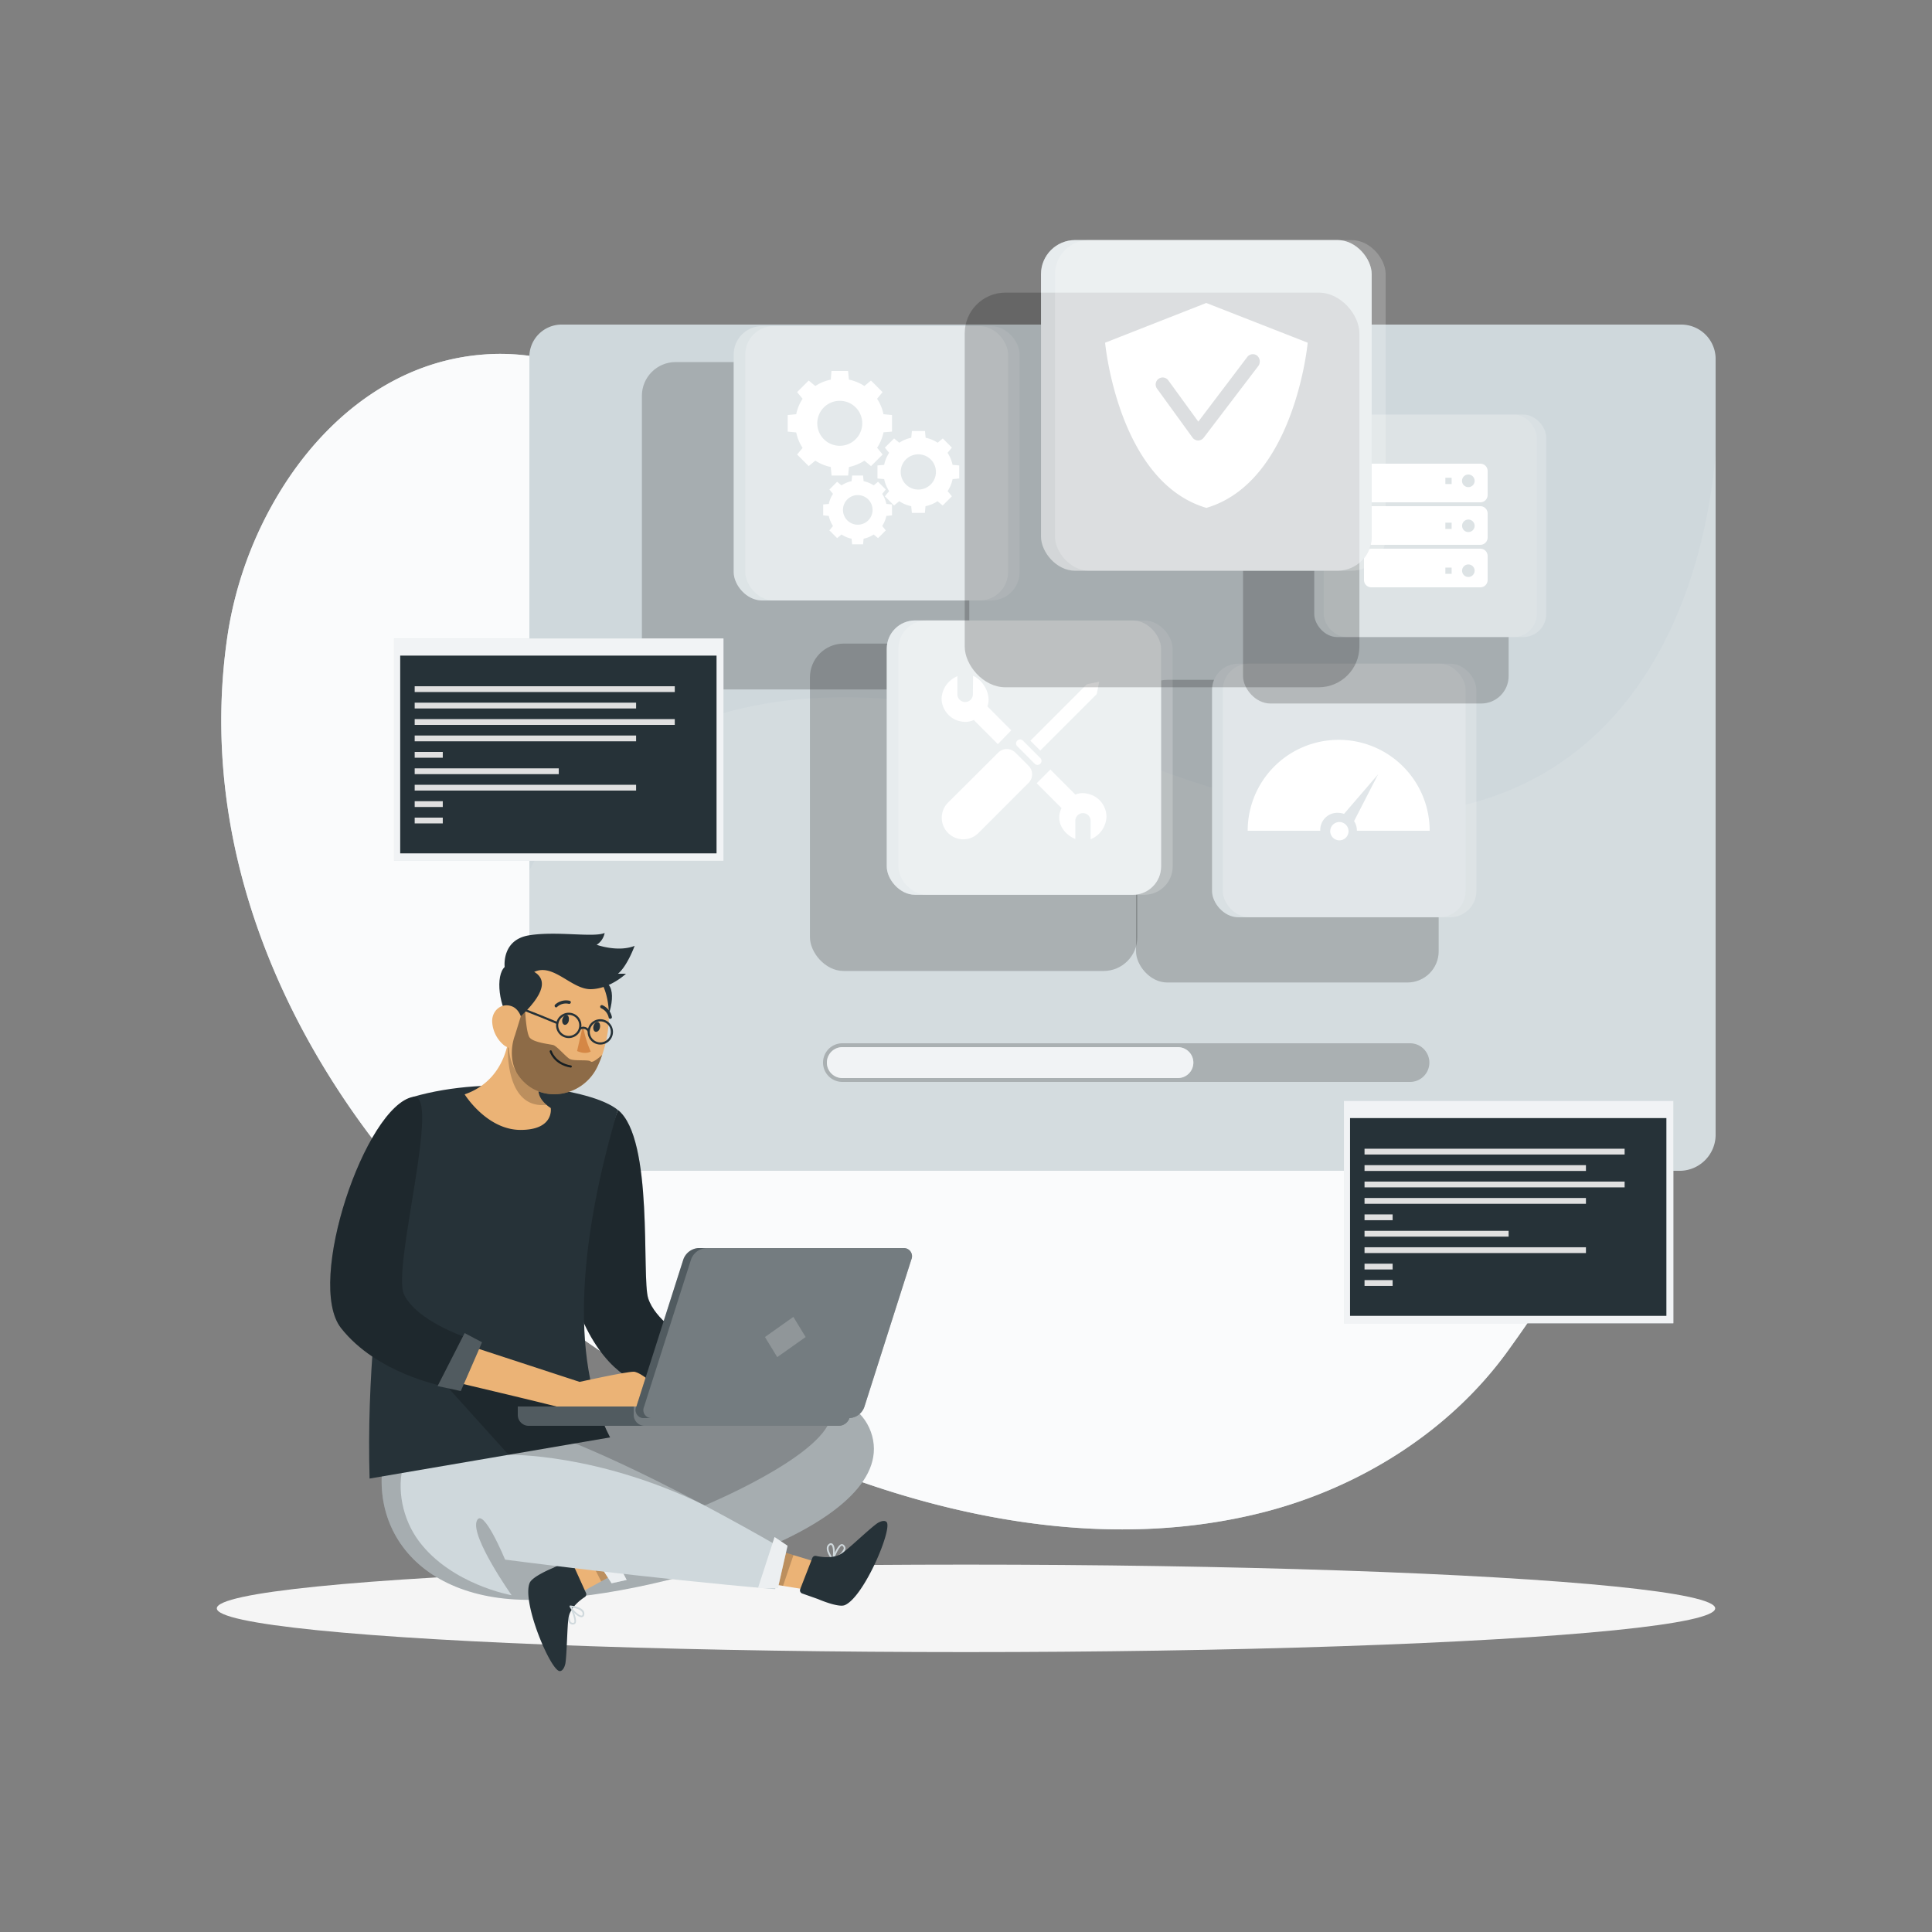 
<svg class="animated" id="freepik_stories-operating-system" xmlns="http://www.w3.org/2000/svg" viewBox="0 0 500 500" version="1.1" xmlns:xlink="http://www.w3.org/1999/xlink" xmlns:svgjs="http://svgjs.com/svgjs"><rect x="0" y="0" width="500" height="500" fill="#808080" stroke="none"/><g id="freepik--background-simple--inject-2" class="animable" style="transform-origin: 237.382px 243.694px;"><path d="M74.52,124c11.63-17.36,28.92-30.51,50.37-32.23C146,90,166.48,100.87,181.41,115c44.4,42,49.19,124.23,112,147.1,26.23,9.55,53.11-2.86,78.77-8.18,20-4.14,40.68,2.71,44.62,25.12,4.39,25-12.7,51.36-26.59,70.6-15.17,21-38.67,35.54-63.61,41.82-52.39,13.2-109.69-5.46-155-31.71A276.44,276.44,0,0,1,132,332.11c-48.66-41-83-103.28-73-168.41A100.12,100.12,0,0,1,74.52,124Z" style="fill: rgb(207, 216, 220); transform-origin: 237.382px 243.694px;" id="el5jq1o13hzep" class="animable"></path><g id="elmsfcpf7wjt"><path d="M74.52,124c11.63-17.36,28.92-30.51,50.37-32.23C146,90,166.48,100.87,181.41,115c44.4,42,49.19,124.23,112,147.1,26.23,9.55,53.11-2.86,78.77-8.18,20-4.14,40.68,2.71,44.62,25.12,4.39,25-12.7,51.36-26.59,70.6-15.17,21-38.67,35.54-63.61,41.82-52.39,13.2-109.69-5.46-155-31.71A276.44,276.44,0,0,1,132,332.11c-48.66-41-83-103.28-73-168.41A100.12,100.12,0,0,1,74.52,124Z" style="fill: rgb(255, 255, 255); opacity: 0.9; isolation: isolate; transform-origin: 237.382px 243.694px;" class="animable"></path></g></g><g id="freepik--Shadow--inject-2" class="animable" style="transform-origin: 250px 416.24px;"><ellipse id="freepik--path--inject-2" cx="250" cy="416.24" rx="193.89" ry="11.32" style="fill: rgb(245, 245, 245); transform-origin: 250px 416.24px;" class="animable"></ellipse></g><g id="freepik--Window--inject-2" class="animable" style="transform-origin: 290.498px 193.5px;"><path d="M444,92.61V293.86a9.36,9.36,0,0,1-9,9.14H145.39c-4.81,0-8.39-4.32-8.39-9.14V92.61A8.36,8.36,0,0,1,145.39,84H435A8.91,8.91,0,0,1,444,92.61Z" style="fill: rgb(207, 216, 220); transform-origin: 290.498px 193.5px;" id="elb1pjpauursk" class="animable"></path><g id="ellrxueeegcr"><path d="M444,117.69V293.86a9.36,9.36,0,0,1-9,9.14H145.39c-4.81,0-8.39-4.32-8.39-9.14V225.29c25.48-49,86.22-56.94,157.33-28.29C395,237.56,437.93,182.51,444,117.69Z" style="fill: rgb(255, 255, 255); opacity: 0.1; isolation: isolate; transform-origin: 290.5px 210.345px;" class="animable"></path></g></g><g id="freepik--Bar--inject-2" class="animable" style="transform-origin: 291.46px 275px;"><g id="elgz9tulwychs"><path d="M364.92,280H218a5,5,0,0,1-5-5h0a5,5,0,0,1,5-5H364.92a5,5,0,0,1,5,5h0A5,5,0,0,1,364.92,280Z" style="opacity: 0.2; isolation: isolate; transform-origin: 291.46px 275px;" class="animable"></path></g><path d="M218,279a4,4,0,1,1,0-8h86.84a4,4,0,1,1,0,8Z" style="fill: rgb(207, 216, 220); transform-origin: 261.42px 275px;" id="elx127owb9gq" class="animable"></path><g id="elt8rbx5venl"><path d="M218,279a4,4,0,1,1,0-8h86.84a4,4,0,1,1,0,8Z" style="fill: rgb(255, 255, 255); opacity: 0.7; isolation: isolate; transform-origin: 261.42px 275px;" class="animable"></path></g></g><g id="freepik--Character--inject-2" class="animable" style="transform-origin: 160.74px 336.965px;"><g id="freepik--group--inject-2" class="animable" style="transform-origin: 160.74px 336.965px;"><path d="M159.93,287.26c9.32,7.49,6.07,43.24,7.82,48.74S177,346,177,346l-10.46,12.25s-8.75-1.52-15.4-15.77S159.93,287.26,159.93,287.26Z" style="fill: rgb(38, 50, 56); transform-origin: 163.238px 322.755px;" id="el8p1xma1o8nt" class="animable"></path><g id="el6vwfbd5jq6w"><path d="M159.93,287.26c9.32,7.49,6.07,43.24,7.82,48.74S177,346,177,346l-10.46,12.25s-8.75-1.52-15.4-15.77S159.93,287.26,159.93,287.26Z" style="opacity: 0.2; isolation: isolate; transform-origin: 163.238px 322.755px;" class="animable"></path></g><path d="M150,365.75s67-18.69,75.38,4.82S173,412.81,139.37,414,92,391.51,101.92,369.08Z" style="fill: rgb(207, 216, 220); transform-origin: 162.465px 386.375px;" id="eli0w7f1kduxp" class="animable"></path><g id="el9sb2yx5m0iq"><path d="M150,365.75s67-18.69,75.38,4.82S173,412.81,139.37,414,92,391.51,101.92,369.08Z" style="opacity: 0.2; isolation: isolate; transform-origin: 162.465px 386.375px;" class="animable"></path></g><path d="M215.67,403.8a.23.23,0,0,1-.25,0,.17.17,0,0,1-.06-.21c.11-.37,1.23-3.61,2.35-3.95a.74.74,0,0,1,.68.2,1.15,1.15,0,0,1,.39,1.09,3,3,0,0,1-1.05,1.52A12.94,12.94,0,0,1,215.67,403.8Zm.29-.63a4.76,4.76,0,0,0,2.39-2.31.73.73,0,0,0-.28-.74.22.22,0,0,0-.26-.07.61.61,0,0,0-.26.15A9.17,9.17,0,0,0,216,403.17Z" style="fill: rgb(207, 216, 220); transform-origin: 217.072px 401.73px;" id="elqrj0ih8fmzf" class="animable"></path><path d="M215.61,403.84a.2.2,0,0,1-.21-.06c-.11-.09-1.66-2.06-1.4-3.38a1.25,1.25,0,0,1,.53-.81.72.72,0,0,1,.9-.08c.81.57.71,3.19.31,4.19l0,.1Zm-.89-3.85a.82.82,0,0,0-.26.47c-.17.84.61,2.1,1,2.7.25-1.12.17-3-.31-3.29-.05,0-.15-.11-.39.06l-.08.06Z" style="fill: rgb(207, 216, 220); transform-origin: 215.006px 401.619px;" id="elyvat48bvd6m" class="animable"></path><path d="M147.4,415.69a.24.24,0,0,1,.18-.17.18.18,0,0,1,.19.11c.2.34,1.73,3.4,1.18,4.44a.68.68,0,0,1-.61.34,1.12,1.12,0,0,1-1.05-.47,3,3,0,0,1-.35-1.82A12.7,12.7,0,0,1,147.4,415.69Zm.24.64a4.83,4.83,0,0,0,0,3.33.74.74,0,0,0,.73.32.25.25,0,0,0,.24-.14,1,1,0,0,0,.07-.29A9.47,9.47,0,0,0,147.64,416.33Z" style="fill: rgb(207, 216, 220); transform-origin: 147.993px 417.968px;" id="el0qon9ke1ousb" class="animable"></path><polygon points="163.63 393.07 151.78 401.76 146.09 405.93 149.8 412.42 155.58 409.26 169.69 401.54 163.63 393.07" style="fill: rgb(235, 179, 118); transform-origin: 157.89px 402.745px;" id="el1zlluv5i56d" class="animable"></polygon><path d="M151.64,412.22l-3.58-7.89a.85.85,0,0,0-1.15-.41l-3.86,1.89s-5.37,2.17-6,3.91c-2,5.1,5.49,22.75,7.82,22.76.85,0,1.36-1.32,1.48-2.16.37-2.68.44-9.4.78-11.63.4-2.6,3-4.6,4.25-5.4A.86.86,0,0,0,151.64,412.22Z" style="fill: rgb(38, 50, 56); transform-origin: 144.221px 418.156px;" id="elxymzk7p0ws" class="animable"></path><path d="M147.41,415.62a.21.21,0,0,1,.19-.11c.14,0,2.63.25,3.4,1.36a1.28,1.28,0,0,1,.2.95.72.72,0,0,1-.57.7c-1,.18-2.78-1.72-3.21-2.7l0-.09A.21.21,0,0,1,147.41,415.62Zm3.37,2.06a.8.8,0,0,0-.15-.52c-.48-.7-1.93-1-2.65-1.15.62,1,2,2.2,2.56,2.09.06,0,.18,0,.23-.32v-.1Z" style="fill: rgb(207, 216, 220); transform-origin: 149.314px 417.021px;" id="elsgul3dm1yh" class="animable"></path><g id="el4014kcw8ek5"><polygon points="163.63 393.07 151.78 401.76 155.58 409.26 169.69 401.54 163.63 393.07" style="opacity: 0.2; isolation: isolate; transform-origin: 160.735px 401.165px;" class="animable"></polygon></g><polygon points="158.28 409.75 162.18 408.88 155.71 396.52 152.09 400.21 158.28 409.75" style="fill: rgb(207, 216, 220); transform-origin: 157.135px 403.135px;" id="el165ssv3t0bg" class="animable"></polygon><g id="eldocmkowvhh"><polygon points="158.28 409.75 162.18 408.88 155.71 396.52 152.09 400.21 158.28 409.75" style="fill: rgb(255, 255, 255); opacity: 0.6; isolation: isolate; transform-origin: 157.135px 403.135px;" class="animable"></polygon></g><polygon points="188.15 408.03 202.65 410.42 209.62 411.57 211.65 404.37 205.35 402.46 189.97 397.78 188.15 408.03" style="fill: rgb(235, 179, 118); transform-origin: 199.9px 404.675px;" id="elweix97hwqu" class="animable"></polygon><path d="M210.23,403.2l-3.14,8.07a.87.87,0,0,0,.51,1.12l4.05,1.43s5.31,2.32,7,1.58c5-2.16,12.42-19.84,10.79-21.51-.6-.61-1.89-.05-2.58.46-2.17,1.6-7,6.26-8.85,7.57-2.14,1.54-5.41,1.06-6.83.75A.84.84,0,0,0,210.23,403.2Z" style="fill: rgb(38, 50, 56); transform-origin: 218.352px 404.585px;" id="el8k52rjurgc" class="animable"></path><g id="elwhj8zng3hn"><polygon points="188.15 408.03 202.65 410.42 205.35 402.46 189.97 397.78 188.15 408.03" style="opacity: 0.2; isolation: isolate; transform-origin: 196.75px 404.1px;" class="animable"></polygon></g><path d="M202.85,401s-60.28-35.56-80.68-34.61S100,387.6,108.41,398.85s24,14,24,14-10.58-15-9.05-19.16,7.36,9.94,7.36,9.94,37.35,4.89,69.89,7.65Z" style="fill: rgb(207, 216, 220); transform-origin: 153.265px 389.611px;" id="el5ayz5awehcq" class="animable"></path><polygon points="203.81 400.04 200.46 397.79 196.16 411 201.32 411 203.81 400.04" style="fill: rgb(207, 216, 220); transform-origin: 199.985px 404.395px;" id="elw9dq96sp3ke" class="animable"></polygon><g id="elbgnji1yh1ao"><polygon points="203.81 400.04 200.46 397.79 196.16 411 201.32 411 203.81 400.04" style="fill: rgb(255, 255, 255); opacity: 0.6; isolation: isolate; transform-origin: 199.985px 404.395px;" class="animable"></polygon></g><path d="M157.89,372c-10.91-21-7.44-52.95,2-84.74-6.6-5.51-32.93-9.23-53-3.39,0,0-12.74,47.21-11.24,98.78Z" style="fill: rgb(38, 50, 56); transform-origin: 127.709px 331.784px;" id="el8s7wc2d8lk" class="animable"></path><path d="M134.73,292.42c-8.77,0-14.48-9.2-14.48-9.2,11.5-4,11.54-16.17,11.54-16.17l4.43,4.33,6.31,6.18c-5.25,3.72-2.77,6.94-1.1,8.37a7.68,7.68,0,0,0,1.1.82S143.5,292.42,134.73,292.42Z" style="fill: rgb(235, 179, 118); transform-origin: 131.406px 279.735px;" id="eleofbmce8tnu" class="animable"></path><g id="elrlhu4um4mcf"><path d="M141.43,285.93c-10.76,1.21-10-14.9-10-14.9a27.39,27.39,0,0,1,4.82.35l6.31,6.18C137.28,281.28,139.76,284.5,141.43,285.93Z" style="opacity: 0.2; isolation: isolate; transform-origin: 136.989px 278.511px;" class="animable"></path></g><path d="M149.83,255c-4.07,1.68-3.29,6.13,3.47,14.24,4.16-3.59,6.42-11.75,4.23-14.37S153.39,253.51,149.83,255Z" style="fill: rgb(38, 50, 56); transform-origin: 152.864px 261.296px;" id="ela2s12gare94" class="animable"></path><path d="M155.85,273v0a28.43,28.43,0,0,1-1.3,3.18c-4,8.19-15.58,9.78-20.7,1.68l-.06-.08c-3.38-5.45-2.11-10.54-.7-19.36a12.2,12.2,0,0,1,19-8.18C158.83,254.93,158.43,265.47,155.85,273Z" style="fill: rgb(235, 179, 118); transform-origin: 144.61px 265.631px;" id="elvwp7rid4c3" class="animable"></path><path d="M145.54,263.75c-.16.71.09,1.37.55,1.47s1-.38,1.12-1.09-.09-1.36-.54-1.47S145.74,263.06,145.54,263.75Z" style="fill: rgb(38, 50, 56); transform-origin: 146.367px 263.939px;" id="el9a0ump518y9" class="animable"></path><path d="M153.58,265.57c-.16.7.09,1.36.56,1.46s1-.37,1.13-1.09-.1-1.37-.56-1.47S153.74,264.86,153.58,265.57Z" style="fill: rgb(38, 50, 56); transform-origin: 154.419px 265.75px;" id="elduxnux070zc" class="animable"></path><path d="M150.88,265.31a25.88,25.88,0,0,0,2,6.82c-1.54.88-3.53-.13-3.53-.13Z" style="fill: rgb(213, 135, 69); transform-origin: 151.115px 268.9px;" id="elyhiiq2q9y7" class="animable"></path><path d="M143.91,260.72a.37.37,0,0,1-.25-.12.42.42,0,0,1,0-.6,4.21,4.21,0,0,1,3.77-1,.41.41,0,0,1,.29.5v0a.45.45,0,0,1-.53.29h0a3.35,3.35,0,0,0-3,.79A.44.44,0,0,1,143.91,260.72Z" style="fill: rgb(38, 50, 56); transform-origin: 145.634px 259.808px;" id="eludcetn12lsa" class="animable"></path><path d="M157.85,263.68a.45.45,0,0,1-.32-.33,3.39,3.39,0,0,0-1.92-2.4.44.44,0,0,1-.26-.55.43.43,0,0,1,.54-.26,4.23,4.23,0,0,1,2.46,3,.42.42,0,0,1-.31.51h-.19Z" style="fill: rgb(38, 50, 56); transform-origin: 156.845px 261.899px;" id="eli4yps74dqvi" class="animable"></path><path d="M138.28,251.52c3.75,2.31,2.27,6.58-5.69,13.5-3.55-4.2-4.48-12.63-1.89-14.85S135,249.51,138.28,251.52Z" style="fill: rgb(38, 50, 56); transform-origin: 134.732px 257.053px;" id="eldomabfr3pxw" class="animable"></path><path d="M127.38,264.48a8.46,8.46,0,0,0,2.83,5.84c2.24,2,4.63.26,5.08-2.52.41-2.51-.28-6.55-3-7.43S127.23,261.73,127.38,264.48Z" style="fill: rgb(235, 179, 118); transform-origin: 131.386px 265.679px;" id="elmyvdihyg98g" class="animable"></path><path d="M142.53,272.09s.92,3.18,5.18,3.92" style="fill: none; stroke: rgb(38, 50, 56); stroke-linecap: round; stroke-linejoin: round; stroke-width: 0.557px; transform-origin: 145.12px 274.05px;" id="elkfo30h9rgs" class="animable"></path><path d="M150.19,265.37a3,3,0,1,1-3-3A3,3,0,0,1,150.19,265.37Z" style="fill: none; stroke: rgb(38, 50, 56); stroke-linecap: round; stroke-linejoin: round; stroke-width: 0.557px; transform-origin: 147.19px 265.37px;" id="elug4jtlp4k7p" class="animable"></path><path d="M158.36,267.05a3,3,0,1,1-3-3A3,3,0,0,1,158.36,267.05Z" style="fill: none; stroke: rgb(38, 50, 56); stroke-linecap: round; stroke-linejoin: round; stroke-width: 0.557px; transform-origin: 155.36px 267.05px;" id="elc0zgj10kwc9" class="animable"></path><path d="M150.19,266.19a1.6,1.6,0,0,1,2.11.56" style="fill: none; stroke: rgb(38, 50, 56); stroke-linecap: round; stroke-linejoin: round; stroke-width: 0.557px; transform-origin: 151.245px 266.375px;" id="ely9a9trzo6t" class="animable"></path><path d="M144.19,264.75s-8.69-3.66-10.31-4" style="fill: none; stroke: rgb(38, 50, 56); stroke-linecap: round; stroke-linejoin: round; stroke-width: 0.557px; transform-origin: 139.035px 262.75px;" id="elnnocolzaxk" class="animable"></path><path d="M130.61,250.29s-.9-7.06,6.31-8.23,16.64.64,19.56-.61a4.59,4.59,0,0,1-2.07,3.06s5.5,2,9.83.28c0,0-1.88,5.21-4.31,7.21H162s-4.1,3.92-9.09,4-9.69-6.79-14.63-4.48S130.61,250.29,130.61,250.29Z" style="fill: rgb(38, 50, 56); transform-origin: 147.407px 248.725px;" id="el8sf2hxrq1ra" class="animable"></path><g id="elmzbnyqsg88"><path d="M155.85,273v0a28.43,28.43,0,0,1-1.3,3.18c-4,8.19-15.58,9.78-20.7,1.68l-.06-.08c-2.64-4.69-.53-9.81-.53-9.81l1.54-5,1.12-1.11s.26,5.07,1.05,6.5,5.29,1.85,6.21,2.1,3.1,2.85,4.18,3.55,5,.12,5.51.7S155.85,273,155.85,273Z" style="opacity: 0.4; isolation: isolate; transform-origin: 144.156px 272.525px;" class="animable"></path></g><g id="elwjj55neualg"><path d="M110.89,353.5l20.74,23s22.92-.51,50.76,13.1c0,0,29.87-12.34,32.62-22.59s-62.71-3-62.71-3Z" style="opacity: 0.2; isolation: isolate; transform-origin: 162.992px 371.55px;" class="animable"></path></g><path d="M116.75,346.75,150,357.63S161.88,355,164,355s10.33,6.67,5.69,9-17.31,2.63-18.69,1.88-38.25-9.38-38.25-9.38Z" style="fill: rgb(235, 179, 118); transform-origin: 141.92px 356.498px;" id="elnkjw4q11rin" class="animable"></path><path d="M106.89,283.87c7.52-1.46-5.53,44.38-2.33,51.13s15.69,11,15.69,11l-5.75,12.69s-17-3.21-26.25-15S94.61,286.25,106.89,283.87Z" style="fill: rgb(38, 50, 56); transform-origin: 102.85px 321.263px;" id="elw2l07sc4tl" class="animable"></path><g id="elmwgj40g10gd"><path d="M106.89,283.87c7.52-1.46-5.53,44.38-2.33,51.13s15.69,11,15.69,11l-5.75,12.69s-17-3.21-26.25-15S94.61,286.25,106.89,283.87Z" style="opacity: 0.2; isolation: isolate; transform-origin: 102.85px 321.263px;" class="animable"></path></g><polygon points="120.25 345 113.25 358.71 119.25 360 124.75 347.38 120.25 345" style="fill: rgb(38, 50, 56); transform-origin: 119px 352.5px;" id="elkoywpkrlkch" class="animable"></polygon><g id="elmrki3mfcwf"><polygon points="120.25 345 113.25 358.71 119.25 360 124.75 347.38 120.25 345" style="fill: rgb(255, 255, 255); opacity: 0.2; isolation: isolate; transform-origin: 119px 352.5px;" class="animable"></polygon></g><path d="M134,364v2.18a2.83,2.83,0,0,0,2.7,2.82h80.39a3,3,0,0,0,2.91-2.82V364Z" style="fill: rgb(38, 50, 56); transform-origin: 177px 366.5px;" id="eljjvotrpe84i" class="animable"></path><g id="ela3s3u0saxvw"><path d="M134,364v2.18a2.83,2.83,0,0,0,2.7,2.82h80.39a3,3,0,0,0,2.91-2.82V364Z" style="fill: rgb(255, 255, 255); opacity: 0.2; isolation: isolate; transform-origin: 177px 366.5px;" class="animable"></path></g><g id="elq3xitddhjxc"><path d="M164,364v2.18a2.84,2.84,0,0,0,2.71,2.82h50.38a3,3,0,0,0,2.91-2.82V364Z" style="fill: rgb(255, 255, 255); opacity: 0.2; isolation: isolate; transform-origin: 192px 366.5px;" class="animable"></path></g><path d="M166.71,367h53.11a4.33,4.33,0,0,0,3.86-2.85l12.18-38.21a2.11,2.11,0,0,0-2-2.94H180.71a4.44,4.44,0,0,0-3.86,2.94L164.67,364.1A2.08,2.08,0,0,0,166.71,367Z" style="fill: rgb(38, 50, 56); transform-origin: 200.265px 345.002px;" id="elc5a1iiltdz9" class="animable"></path><g id="elc7wek4ou8g"><path d="M166.71,367h53.11a4.33,4.33,0,0,0,3.86-2.85l12.18-38.21a2.11,2.11,0,0,0-2-2.94H180.71a4.44,4.44,0,0,0-3.86,2.94L164.67,364.1A2.08,2.08,0,0,0,166.71,367Z" style="fill: rgb(255, 255, 255); opacity: 0.2; isolation: isolate; transform-origin: 200.265px 345.002px;" class="animable"></path></g><g id="el3wlabsk7f4"><path d="M168.71,367h51.11a4.33,4.33,0,0,0,3.86-2.85l12.18-38.21a2.11,2.11,0,0,0-2-2.94H182.71a4.44,4.44,0,0,0-3.86,2.94L166.67,364.1A2.08,2.08,0,0,0,168.71,367Z" style="fill: rgb(255, 255, 255); opacity: 0.2; isolation: isolate; transform-origin: 201.265px 345.002px;" class="animable"></path></g><g id="elrx2v28uu57c"><polygon points="205.32 340.81 197.97 346.02 201.15 351.22 208.5 346.02 205.32 340.81" style="fill: rgb(255, 255, 255); opacity: 0.2; isolation: isolate; transform-origin: 203.235px 346.015px;" class="animable"></polygon></g></g></g><g id="freepik--Tabs--inject-2" class="animable animator-active" style="transform-origin: 283.14px 158.2px;"><g id="elncwrvn561n"><rect x="166.12" y="93.7" width="84.73" height="84.73" rx="8.74" style="opacity: 0.2; isolation: isolate; transform-origin: 208.485px 136.065px;" class="animable"></rect></g><rect x="189.88" y="84.4" width="71" height="71" rx="7.33" style="fill: rgb(207, 216, 220); isolation: isolate; transform-origin: 225.38px 119.9px;" id="elhk18vv22mws" class="animable"></rect><g id="elr6okzn4pax"><rect x="189.88" y="84.4" width="71" height="71" rx="7.33" style="fill: rgb(255, 255, 255); opacity: 0.3; isolation: isolate; transform-origin: 225.38px 119.9px;" class="animable"></rect></g><path d="M230.85,111.7v-4.29l-2.21-.21a11.4,11.4,0,0,0-1.65-4l1.42-1.72-3-3-1.71,1.42a11.53,11.53,0,0,0-4-1.65L219.48,96h-4.29L215,98.25a11.53,11.53,0,0,0-4,1.65l-1.71-1.42-3,3,1.42,1.72a11.4,11.4,0,0,0-1.65,4l-2.21.21v4.29l2.21.21a11.53,11.53,0,0,0,1.65,4l-1.42,1.72,3,3,1.71-1.42a11.53,11.53,0,0,0,4,1.65l.21,2.21h4.29l.21-2.21a11.53,11.53,0,0,0,4-1.65l1.71,1.42,3-3L227,115.88a11.53,11.53,0,0,0,1.65-4Zm-13.51,3.67a5.82,5.82,0,1,1,5.81-5.81A5.82,5.82,0,0,1,217.34,115.37Z" style="fill: rgb(255, 255, 255); transform-origin: 217.35px 109.535px;" id="elouqb9i0mi5n" class="animable"></path><path d="M248.25,123.83v-3.37l-1.73-.16a8.92,8.92,0,0,0-1.29-3.11l1.11-1.34L244,113.47l-1.34,1.11a8.92,8.92,0,0,0-3.11-1.29l-.16-1.74H236l-.16,1.74a8.92,8.92,0,0,0-3.11,1.29l-1.34-1.11L229,115.85l1.11,1.34a8.92,8.92,0,0,0-1.29,3.11l-1.73.16v3.37l1.73.16a8.92,8.92,0,0,0,1.29,3.11L229,128.44l2.38,2.38,1.34-1.11a8.92,8.92,0,0,0,3.11,1.29l.16,1.73h3.37l.16-1.73a8.92,8.92,0,0,0,3.11-1.29l1.34,1.11,2.38-2.38-1.11-1.34a8.92,8.92,0,0,0,1.29-3.11Zm-10.59,2.87a4.56,4.56,0,1,1,4.56-4.56A4.56,4.56,0,0,1,237.66,126.7Z" style="fill: rgb(255, 255, 255); transform-origin: 237.67px 122.14px;" id="elvwtkzacp9sl" class="animable"></path><path d="M230.85,133.38v-2.83l-1.46-.13a7.44,7.44,0,0,0-1.08-2.61l.93-1.13-2-2-1.13.93a7.6,7.6,0,0,0-2.61-1.08l-.14-1.46h-2.83l-.14,1.46a7.6,7.6,0,0,0-2.61,1.08l-1.13-.93-2,2,.93,1.13a7.44,7.44,0,0,0-1.08,2.61l-1.46.13v2.83l1.46.14a7.6,7.6,0,0,0,1.08,2.61l-.93,1.13,2,2,1.13-.93a7.82,7.82,0,0,0,2.61,1.09l.14,1.45h2.83l.14-1.45a7.82,7.82,0,0,0,2.61-1.09l1.13.93,2-2-.93-1.13a7.6,7.6,0,0,0,1.08-2.61ZM222,135.79a3.83,3.83,0,1,1,3.82-3.82A3.82,3.82,0,0,1,222,135.79Z" style="fill: rgb(255, 255, 255); transform-origin: 221.945px 131.97px;" id="el9mdhx8slg2b" class="animable"></path><g id="el5io9wqcx3bl"><rect x="192.88" y="84.4" width="71" height="71" rx="7.33" style="fill: rgb(255, 255, 255); opacity: 0.2; isolation: isolate; transform-origin: 228.38px 119.9px;" class="animable"></rect></g><g id="elqmakqlfnmtg"><rect x="294" y="175.94" width="78.33" height="78.33" rx="8.08" style="opacity: 0.2; isolation: isolate; transform-origin: 333.165px 215.105px;" class="animable"></rect></g><rect x="313.68" y="171.75" width="65.63" height="65.63" rx="6.77" style="fill: rgb(207, 216, 220); isolation: isolate; transform-origin: 346.495px 204.565px;" id="el92vzskg0ftv" class="animable"></rect><g id="ellmy2hi25qb"><rect x="313.68" y="171.75" width="65.63" height="65.63" rx="6.77" style="fill: rgb(255, 255, 255); opacity: 0.2; isolation: isolate; transform-origin: 346.495px 204.565px;" class="animable"></rect></g><path d="M349,215.11a2.37,2.37,0,1,1-2.36-2.37A2.37,2.37,0,0,1,349,215.11Z" style="fill: rgb(255, 255, 255); transform-origin: 346.63px 215.11px;" id="elbiz0omsy85g" class="animable"></path><path d="M346.43,191.47A23.52,23.52,0,0,0,322.9,215h18.79a4.43,4.43,0,0,1,4.74-4.64,5.11,5.11,0,0,1,1.41.27l8.81-10.23-6.22,12.1a4.46,4.46,0,0,1,.73,2.5H370A23.53,23.53,0,0,0,346.43,191.47Z" style="fill: rgb(255, 255, 255); transform-origin: 346.45px 203.235px;" id="eleac6cwo3cys" class="animable"></path><g id="eldfyaahiruj"><rect x="316.45" y="171.75" width="65.63" height="65.63" rx="6.77" style="fill: rgb(255, 255, 255); opacity: 0.2; isolation: isolate; transform-origin: 349.265px 204.565px;" class="animable"></rect></g><g id="elcnf4ku15bpb"><rect x="321.7" y="113.34" width="68.73" height="68.73" rx="7.09" style="opacity: 0.2; isolation: isolate; transform-origin: 356.065px 147.705px;" class="animable"></rect></g><rect x="340.13" y="107.28" width="57.59" height="57.59" rx="5.94" style="fill: rgb(207, 216, 220); isolation: isolate; transform-origin: 368.925px 136.075px;" id="elpu6o7tkh9n" class="animable"></rect><g id="elcgketqfcq9"><rect x="340.13" y="107.28" width="57.59" height="57.59" rx="5.94" style="fill: rgb(255, 255, 255); opacity: 0.1; isolation: isolate; transform-origin: 368.925px 136.075px;" class="animable"></rect></g><path d="M385,121.89a1.89,1.89,0,0,0-1.89-1.89H354.89a1.89,1.89,0,0,0-1.89,1.89v6.22a1.89,1.89,0,0,0,1.89,1.89h28.22a1.89,1.89,0,0,0,1.89-1.89Zm-9.32,3.37h-1.62v-1.62h1.62Zm4.33.81a1.63,1.63,0,1,1,1.62-1.62A1.62,1.62,0,0,1,380,126.07Z" style="fill: rgb(255, 255, 255); transform-origin: 369px 125px;" id="elzxu08v52kor" class="animable"></path><path d="M385,132.89a1.89,1.89,0,0,0-1.89-1.89H354.89a1.89,1.89,0,0,0-1.89,1.89v6.22a1.89,1.89,0,0,0,1.89,1.89h28.22a1.89,1.89,0,0,0,1.89-1.89Zm-9.32,4h-1.62v-1.62h1.62Zm4.33.81a1.62,1.62,0,1,1,1.62-1.62A1.61,1.61,0,0,1,380,137.69Z" style="fill: rgb(255, 255, 255); transform-origin: 369px 136px;" id="el8oqm9e9hls" class="animable"></path><path d="M385,143.89a1.89,1.89,0,0,0-1.89-1.89H354.89a1.89,1.89,0,0,0-1.89,1.89v6.22a1.89,1.89,0,0,0,1.89,1.89h28.22a1.89,1.89,0,0,0,1.89-1.89Zm-9.32,4.62h-1.62v-1.62h1.62Zm4.33.81a1.62,1.62,0,1,1,1.62-1.62A1.62,1.62,0,0,1,380,149.32Z" style="fill: rgb(255, 255, 255); transform-origin: 369px 147px;" id="elw7xsqv4y0l" class="animable"></path><g id="elj9wgcxtv2d8"><rect x="342.57" y="107.28" width="57.59" height="57.59" rx="5.94" style="fill: rgb(255, 255, 255); opacity: 0.2; isolation: isolate; transform-origin: 371.365px 136.075px;" class="animable"></rect></g><g id="elpyj2e7ddws"><rect x="209.61" y="166.56" width="84.73" height="84.73" rx="8.74" style="opacity: 0.2; isolation: isolate; transform-origin: 251.975px 208.925px;" class="animable"></rect></g><rect x="229.49" y="160.57" width="71" height="71" rx="7.33" style="fill: rgb(207, 216, 220); isolation: isolate; transform-origin: 264.99px 196.07px;" id="elmbn28ol8bw" class="animable"></rect><g id="elyeqk9gmaakp"><rect x="229.49" y="160.57" width="71" height="71" rx="7.33" style="fill: rgb(255, 255, 255); opacity: 0.5; isolation: isolate; transform-origin: 264.99px 196.07px;" class="animable"></rect></g><path d="M245.35,215.56h0a5.55,5.55,0,0,1,0-7.85l13-12.94a3.11,3.11,0,0,1,4.42,0l3.42,3.41a3.12,3.12,0,0,1,0,4.43l-12.95,12.95A5.53,5.53,0,0,1,245.35,215.56Z" style="fill: rgb(255, 255, 255); transform-origin: 255.418px 205.531px;" id="el6y145cuv7gk" class="animable"></path><polygon points="269.21 194.25 266.66 191.7 281.29 177.07 284.48 176.43 283.84 179.62 269.21 194.25" style="fill: rgb(255, 255, 255); transform-origin: 275.57px 185.34px;" id="eltrit3boq7v" class="animable"></polygon><path d="M267.77,197.64l-4.5-4.51a1,1,0,0,1,0-1.45h0a1,1,0,0,1,1.46,0l4.5,4.5a1,1,0,0,1,0,1.46h0A1,1,0,0,1,267.77,197.64Z" style="fill: rgb(255, 255, 255); transform-origin: 266.253px 194.66px;" id="elhqxi2d3ge96" class="animable"></path><path d="M261.71,189l-6.17-6.19c1.15-3.09-1.18-6.89-3.71-7.89l-.05,4.76a2,2,0,0,1-2,2,2,2,0,0,1-2-2V175a6.58,6.58,0,0,0-4.1,5.76,6.11,6.11,0,0,0,5.34,6,5.27,5.27,0,0,0,3-.42l6.22,6.24Z" style="fill: rgb(255, 255, 255); transform-origin: 252.695px 183.75px;" id="el99vitizk1j7" class="animable"></path><path d="M282.25,212.48v4.73a6.58,6.58,0,0,0,4.1-5.76,6.12,6.12,0,0,0-5.2-6.09,4.81,4.81,0,0,0-2.85.28l-6.46-6.48-3.54,3.54,6.42,6.43c-1.86,3.8,1,7,3.57,8v-4.7a2,2,0,0,1,2-2A2,2,0,0,1,282.25,212.48Z" style="fill: rgb(255, 255, 255); transform-origin: 277.325px 208.185px;" id="elpluxeyawm9i" class="animable"></path><g id="elo223ex695r"><rect x="232.49" y="160.57" width="71" height="71" rx="7.33" style="fill: rgb(255, 255, 255); opacity: 0.2; isolation: isolate; transform-origin: 267.99px 196.07px;" class="animable"></rect></g><g id="el3y005zoisyk"><rect x="269.41" y="62.13" width="85.58" height="85.58" rx="8.83" style="fill: rgb(207, 216, 220); isolation: isolate; transform-origin: 312.2px 104.92px; transform: rotate(180deg);" class="animable"></rect></g><g id="ele16blg6qmm"><rect x="249.67" y="75.73" width="102.14" height="102.14" rx="10.54" style="opacity: 0.2; isolation: isolate; transform-origin: 300.74px 126.8px;" class="animable"></rect></g><g id="el3q1rtmpnd3e"><rect x="269.41" y="62.13" width="85.58" height="85.58" rx="8.83" style="fill: rgb(255, 255, 255); opacity: 0.5; isolation: isolate; transform-origin: 312.2px 104.92px; transform: rotate(180deg);" class="animable"></rect></g><path d="M312.18,78.41,286,88.69s3.31,36,26.21,42.75c22.91-6.75,26.22-42.75,26.22-42.75Zm-.66,34.86a1.85,1.85,0,0,1-1.45.73h0a1.82,1.82,0,0,1-1.45-.76l-9.19-12.67a1.81,1.81,0,1,1,2.93-2.13l7.76,10.68L322.8,92.38a1.81,1.81,0,0,1,2.53-.35,2,2,0,0,1,.35,2.65Z" style="fill: rgb(255, 255, 255); transform-origin: 312.215px 104.925px;" id="elg2z0pkhvizn" class="animable"></path><g id="elvyvp6m38yj"><rect x="273.03" y="62.13" width="85.58" height="85.58" rx="8.83" style="fill: rgb(255, 255, 255); opacity: 0.2; isolation: isolate; transform-origin: 315.82px 104.92px; transform: rotate(180deg);" class="animable"></rect></g></g><g id="freepik--Promt-2--inject-2" class="animable" style="transform-origin: 390.435px 313.695px;"><rect x="347.81" y="284.93" width="85.25" height="57.53" style="fill: rgb(207, 216, 220); transform-origin: 390.435px 313.695px;" id="el4c2g1hjw7gv" class="animable"></rect><g id="ellwh2exmotxk"><rect x="347.81" y="284.93" width="85.25" height="57.53" style="fill: rgb(255, 255, 255); opacity: 0.7; isolation: isolate; transform-origin: 390.435px 313.695px;" class="animable"></rect></g><rect x="349.39" y="289.36" width="81.87" height="51.18" style="fill: rgb(38, 50, 56); transform-origin: 390.325px 314.95px;" id="elt5c3whvjqo" class="animable"></rect><rect x="353.14" y="297.29" width="67.31" height="1.5" style="fill: rgb(224, 224, 224); transform-origin: 386.795px 298.04px;" id="elm4aqq9ih86o" class="animable"></rect><rect x="353.14" y="301.54" width="57.3" height="1.5" style="fill: rgb(224, 224, 224); transform-origin: 381.79px 302.29px;" id="eliyfv3xezj7h" class="animable"></rect><rect x="353.14" y="305.79" width="67.31" height="1.5" style="fill: rgb(224, 224, 224); transform-origin: 386.795px 306.54px;" id="eljeh7p6yg17a" class="animable"></rect><rect x="353.14" y="310.04" width="57.3" height="1.5" style="fill: rgb(224, 224, 224); transform-origin: 381.79px 310.79px;" id="elohso2m4qd2e" class="animable"></rect><rect x="353.14" y="314.29" width="7.27" height="1.5" style="fill: rgb(224, 224, 224); transform-origin: 356.775px 315.04px;" id="el1p2z4c3rnf3" class="animable"></rect><rect x="353.14" y="318.54" width="37.29" height="1.5" style="fill: rgb(224, 224, 224); transform-origin: 371.785px 319.29px;" id="elgmh9s3k9lkt" class="animable"></rect><rect x="353.14" y="322.79" width="57.3" height="1.5" style="fill: rgb(224, 224, 224); transform-origin: 381.79px 323.54px;" id="elr53asebqgcr" class="animable"></rect><rect x="353.14" y="327.04" width="7.27" height="1.5" style="fill: rgb(224, 224, 224); transform-origin: 356.775px 327.79px;" id="el5behajlffce" class="animable"></rect><rect x="353.14" y="331.29" width="7.27" height="1.5" style="fill: rgb(224, 224, 224); transform-origin: 356.775px 332.04px;" id="el9ui2b903rch" class="animable"></rect></g><g id="freepik--Promt-1--inject-2" class="animable" style="transform-origin: 144.605px 194.005px;"><rect x="101.98" y="165.24" width="85.25" height="57.53" style="fill: rgb(207, 216, 220); transform-origin: 144.605px 194.005px;" id="el409idhrtx2e" class="animable"></rect><g id="el33mqmuu4t0o"><rect x="101.98" y="165.24" width="85.25" height="57.53" style="fill: rgb(255, 255, 255); opacity: 0.7; isolation: isolate; transform-origin: 144.605px 194.005px;" class="animable"></rect></g><rect x="103.57" y="169.67" width="81.87" height="51.18" style="fill: rgb(38, 50, 56); transform-origin: 144.505px 195.26px;" id="elmmn05djedig" class="animable"></rect><rect x="107.32" y="177.6" width="67.31" height="1.5" style="fill: rgb(224, 224, 224); transform-origin: 140.975px 178.35px;" id="el87fxqdevvjc" class="animable"></rect><rect x="107.32" y="181.85" width="57.3" height="1.5" style="fill: rgb(224, 224, 224); transform-origin: 135.97px 182.6px;" id="elvvcj7dx1fgt" class="animable"></rect><rect x="107.32" y="186.1" width="67.31" height="1.5" style="fill: rgb(224, 224, 224); transform-origin: 140.975px 186.85px;" id="elxd59laq9ph9" class="animable"></rect><rect x="107.32" y="190.35" width="57.3" height="1.5" style="fill: rgb(224, 224, 224); transform-origin: 135.97px 191.1px;" id="ely660d8k2zrm" class="animable"></rect><rect x="107.32" y="194.6" width="7.27" height="1.5" style="fill: rgb(224, 224, 224); transform-origin: 110.955px 195.35px;" id="el9sy26jid07g" class="animable"></rect><rect x="107.32" y="198.85" width="37.29" height="1.5" style="fill: rgb(224, 224, 224); transform-origin: 125.965px 199.6px;" id="elflbqh54enua" class="animable"></rect><rect x="107.32" y="203.1" width="57.3" height="1.5" style="fill: rgb(224, 224, 224); transform-origin: 135.97px 203.85px;" id="elgxecn1uax5b" class="animable"></rect><rect x="107.32" y="207.35" width="7.27" height="1.5" style="fill: rgb(224, 224, 224); transform-origin: 110.955px 208.1px;" id="elr2unj9t86j" class="animable"></rect><rect x="107.32" y="211.6" width="7.27" height="1.5" style="fill: rgb(224, 224, 224); transform-origin: 110.955px 212.35px;" id="elp9mwum0lf2g" class="animable"></rect></g><defs>     <filter id="active" height="200%">         <feMorphology in="SourceAlpha" result="DILATED" operator="dilate" radius="2"></feMorphology>                <feFlood flood-color="#32DFEC" flood-opacity="1" result="PINK"></feFlood>        <feComposite in="PINK" in2="DILATED" operator="in" result="OUTLINE"></feComposite>        <feMerge>            <feMergeNode in="OUTLINE"></feMergeNode>            <feMergeNode in="SourceGraphic"></feMergeNode>        </feMerge>    </filter>    <filter id="hover" height="200%">        <feMorphology in="SourceAlpha" result="DILATED" operator="dilate" radius="2"></feMorphology>                <feFlood flood-color="#ff0000" flood-opacity="0.5" result="PINK"></feFlood>        <feComposite in="PINK" in2="DILATED" operator="in" result="OUTLINE"></feComposite>        <feMerge>            <feMergeNode in="OUTLINE"></feMergeNode>            <feMergeNode in="SourceGraphic"></feMergeNode>        </feMerge>            <feColorMatrix type="matrix" values="0   0   0   0   0                0   1   0   0   0                0   0   0   0   0                0   0   0   1   0 "></feColorMatrix>    </filter></defs></svg>